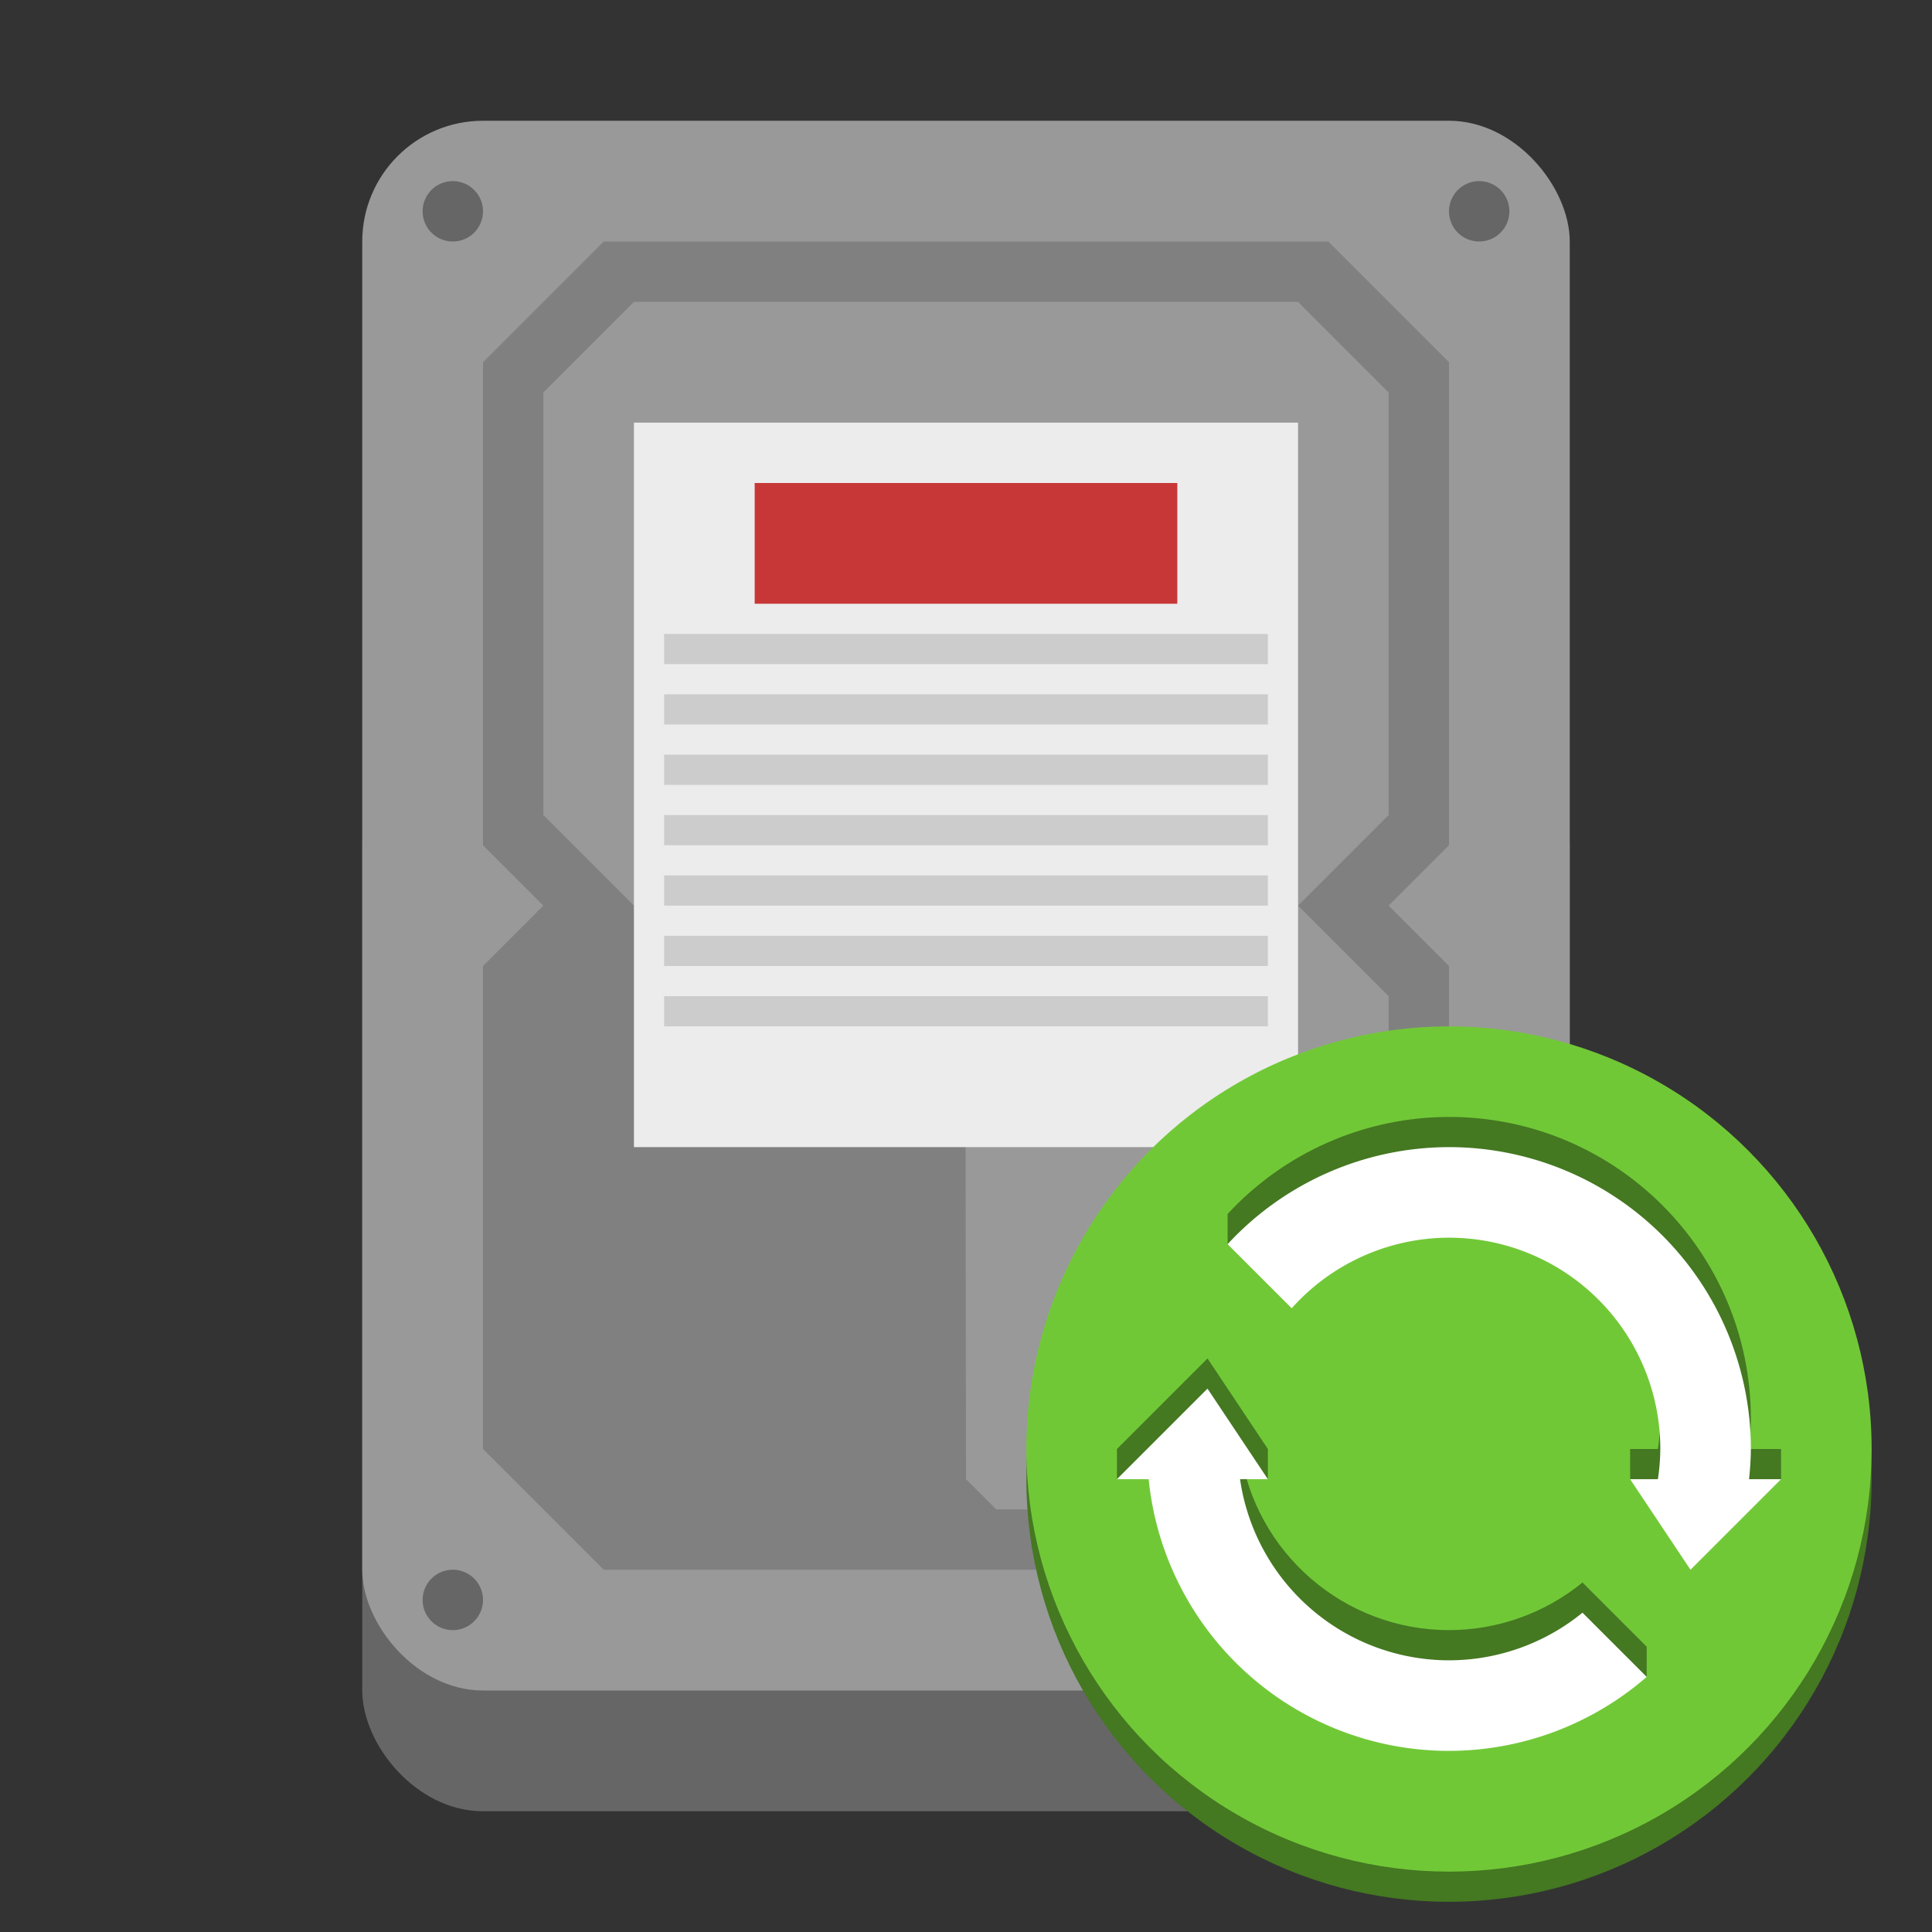 <?xml version="1.0" encoding="UTF-8" standalone="no"?>
<svg
   xmlns:dc="http://purl.org/dc/elements/1.1/"
   xmlns:cc="http://creativecommons.org/ns#"
   xmlns:rdf="http://www.w3.org/1999/02/22-rdf-syntax-ns#"
   xmlns:svg="http://www.w3.org/2000/svg"
   xmlns="http://www.w3.org/2000/svg"
   width="64"
   height="64"
   viewBox="0 0 64 64"
   version="1.1"
   id="svg8">
  <rect x="0" y="0" width="64" height="64" fill="#333333" stroke="none"/>
  <defs
     id="defs2" />
  <g
     transform="translate(0,-1058.52)"
     id="layer1-3">
    <rect
       ry="4"
       y="1082.52"
       x="12"
       height="36"
       width="40"
       id="rect1937-9-6"
       style="opacity:1;fill:#666666;fill-opacity:1;stroke:none;stroke-width:3.642;stroke-linecap:round;stroke-linejoin:round;stroke-miterlimit:4;stroke-dasharray:none;stroke-opacity:1" />
    <rect
       ry="4"
       y="1062.52"
       x="12"
       height="52"
       width="40"
       id="rect1937-8-7"
       style="opacity:1;fill:#999999;fill-opacity:1;stroke:none;stroke-width:2.857;stroke-linecap:round;stroke-linejoin:round;stroke-miterlimit:4;stroke-dasharray:none;stroke-opacity:1" />
    <path
       style="fill:#808080;stroke:none;stroke-width:1px;stroke-linecap:butt;stroke-linejoin:miter;stroke-opacity:1"
       d="m 48,1086.52 -2,2 2,2 v 16 l -4,4 H 20 l -4,-4 v -16 l 2,-2 -2,-2 v -16 l 4,-4 h 24 l 4,4 z"
       id="path854" />
    <path
       style="fill:#999999;fill-opacity:1;stroke:none;stroke-width:1px;stroke-linecap:butt;stroke-linejoin:miter;stroke-opacity:1"
       d="m 46,1071.52 -3,-3 H 21 l -3,3 v 14 l 3,3 h 10.976 l 0.024,19 1,1 h 11 l 2,-2 v -15 l -3,-3 3,-3 z"
       id="path856" />
    <rect
       style="opacity:1;fill:#ececec;fill-opacity:1;stroke:none;stroke-width:3.78;stroke-linecap:round;stroke-linejoin:round;stroke-miterlimit:4;stroke-dasharray:none;stroke-opacity:1"
       id="rect850"
       width="22"
       height="24"
       x="21"
       y="1072.52"
       ry="0" />
    <path
       id="path1993-5"
       d="m 15,1064.52 a 1,1 0 0 0 -1,1 1,1 0 0 0 1,1 1,1 0 0 0 1,-1 1,1 0 0 0 -1,-1 z m 34,0 a 1,1 0 0 0 -1,1 1,1 0 0 0 1,1 1,1 0 0 0 1,-1 1,1 0 0 0 -1,-1 z"
       style="opacity:1;fill:#666666;fill-opacity:1;stroke:none;stroke-width:3.78;stroke-linecap:round;stroke-linejoin:round;stroke-miterlimit:4;stroke-dasharray:none;stroke-opacity:1" />
    <path
       id="path1993-8-3"
       d="m 15,1110.52 a 1,1 0 0 0 -1,1 1,1 0 0 0 1,1 1,1 0 0 0 1,-1 1,1 0 0 0 -1,-1 z m 34,0 a 1,1 0 0 0 -1,1 1,1 0 0 0 1,1 1,1 0 0 0 1,-1 1,1 0 0 0 -1,-1 z"
       style="opacity:1;fill:#666666;fill-opacity:1;stroke:none;stroke-width:3.78;stroke-linecap:round;stroke-linejoin:round;stroke-miterlimit:4;stroke-dasharray:none;stroke-opacity:1" />
    <rect
       y="1089.52"
       x="22"
       height="1"
       width="20"
       id="rect2097-5"
       style="opacity:1;fill:#cccccc;fill-opacity:1;stroke:none;stroke-width:3.604;stroke-linecap:round;stroke-linejoin:round;stroke-miterlimit:4;stroke-dasharray:none;stroke-opacity:1" />
    <rect
       y="1091.52"
       x="22"
       height="1"
       width="20"
       id="rect2099-6"
       style="opacity:1;fill:#cccccc;fill-opacity:1;stroke:none;stroke-width:3.604;stroke-linecap:round;stroke-linejoin:round;stroke-miterlimit:4;stroke-dasharray:none;stroke-opacity:1" />
    <rect
       y="1087.52"
       x="22"
       height="1"
       width="20"
       id="rect2101-2"
       style="opacity:1;fill:#cccccc;fill-opacity:1;stroke:none;stroke-width:3.604;stroke-linecap:round;stroke-linejoin:round;stroke-miterlimit:4;stroke-dasharray:none;stroke-opacity:1" />
    <rect
       y="1085.52"
       x="22"
       height="1"
       width="20"
       id="rect2101-4-9"
       style="opacity:1;fill:#cccccc;fill-opacity:1;stroke:none;stroke-width:3.604;stroke-linecap:round;stroke-linejoin:round;stroke-miterlimit:4;stroke-dasharray:none;stroke-opacity:1" />
    <rect
       y="1083.52"
       x="22"
       height="1"
       width="20"
       id="rect2101-4-7-1"
       style="opacity:1;fill:#cccccc;fill-opacity:1;stroke:none;stroke-width:3.604;stroke-linecap:round;stroke-linejoin:round;stroke-miterlimit:4;stroke-dasharray:none;stroke-opacity:1" />
    <rect
       y="1081.52"
       x="22"
       height="1"
       width="20"
       id="rect2101-4-6-2"
       style="opacity:1;fill:#cccccc;fill-opacity:1;stroke:none;stroke-width:3.604;stroke-linecap:round;stroke-linejoin:round;stroke-miterlimit:4;stroke-dasharray:none;stroke-opacity:1" />
    <rect
       y="1079.52"
       x="22"
       height="1"
       width="20"
       id="rect2101-4-3-7"
       style="opacity:1;fill:#cccccc;fill-opacity:1;stroke:none;stroke-width:3.604;stroke-linecap:round;stroke-linejoin:round;stroke-miterlimit:4;stroke-dasharray:none;stroke-opacity:1" />
    <rect
       y="1074.52"
       x="25"
       height="4"
       width="14"
       id="rect2101-4-1-0"
       style="opacity:1;fill:#c83737;fill-opacity:1;stroke:none;stroke-width:6.03;stroke-linecap:round;stroke-linejoin:round;stroke-miterlimit:4;stroke-dasharray:none;stroke-opacity:1" />
  </g>
  <circle
     style="opacity:1;fill:#447821;fill-opacity:1;stroke:none;stroke-width:4;stroke-linecap:round;stroke-linejoin:round;stroke-miterlimit:4;stroke-dasharray:none;stroke-opacity:1"
     id="path910-0"
     cx="48"
     cy="49"
     r="14" />
  <circle
     style="opacity:1;fill:#71c837;fill-opacity:1;stroke:none;stroke-width:4;stroke-linecap:round;stroke-linejoin:round;stroke-miterlimit:4;stroke-dasharray:none;stroke-opacity:1"
     id="path910"
     cx="48"
     cy="48"
     r="14" />
  <path
     style="opacity:1;fill:#447821;fill-opacity:1;stroke:none;stroke-width:3.78;stroke-linecap:round;stroke-linejoin:round;stroke-miterlimit:4;stroke-dasharray:none;stroke-opacity:1"
     d="m 48,37 c -2.786,0.003 -5.444,1.168 -7.334,3.215 v 1 l 2.123,1.123 C 44.115,40.853 46.01,40.003 48,40 c 3.866,0 7,3.134 7,7 -0.003,0.335 -0.03,0.669 -0.08,1 H 54 v 1 l 2,2 3,-2 v -1 h -1.061 c 0.037,-0.332 0.057,-0.666 0.061,-1 0,-5.523 -4.477,-10 -10,-10 z m -8,8 -3,3 v 1 l 1.051,-1 c 0.514,5.11 4.814,9 9.949,9 2.258,-0.002 6.549,-1.451 6.549,-1.451 0,0 0,0 0,-1 L 52.422,52.422 C 51.174,53.441 49.612,53.999 48,54 44.523,53.997 41.575,51.442 41.078,48 L 42,49 v -1 z"
     id="path846-3" />
  <path
     style="opacity:1;fill:#ffffff;fill-opacity:1;stroke:none;stroke-width:3.78;stroke-linecap:round;stroke-linejoin:round;stroke-miterlimit:4;stroke-dasharray:none;stroke-opacity:1"
     d="m 48,38 a 10,10 0 0 0 -7.334,3.215 l 2.123,2.123 A 7,7 0 0 1 48,41 a 7,7 0 0 1 7,7 7,7 0 0 1 -0.08,1 H 54 l 2,3 3,-3 H 57.939 A 10,10 0 0 0 58,48 10,10 0 0 0 48,38 Z m -8,8 -3,3 h 1.051 A 10,10 0 0 0 48,58 10,10 0 0 0 54.549,55.549 L 52.422,53.422 A 7,7 0 0 1 48,55 7,7 0 0 1 41.078,49 H 42 Z"
     id="path846" />
</svg>
